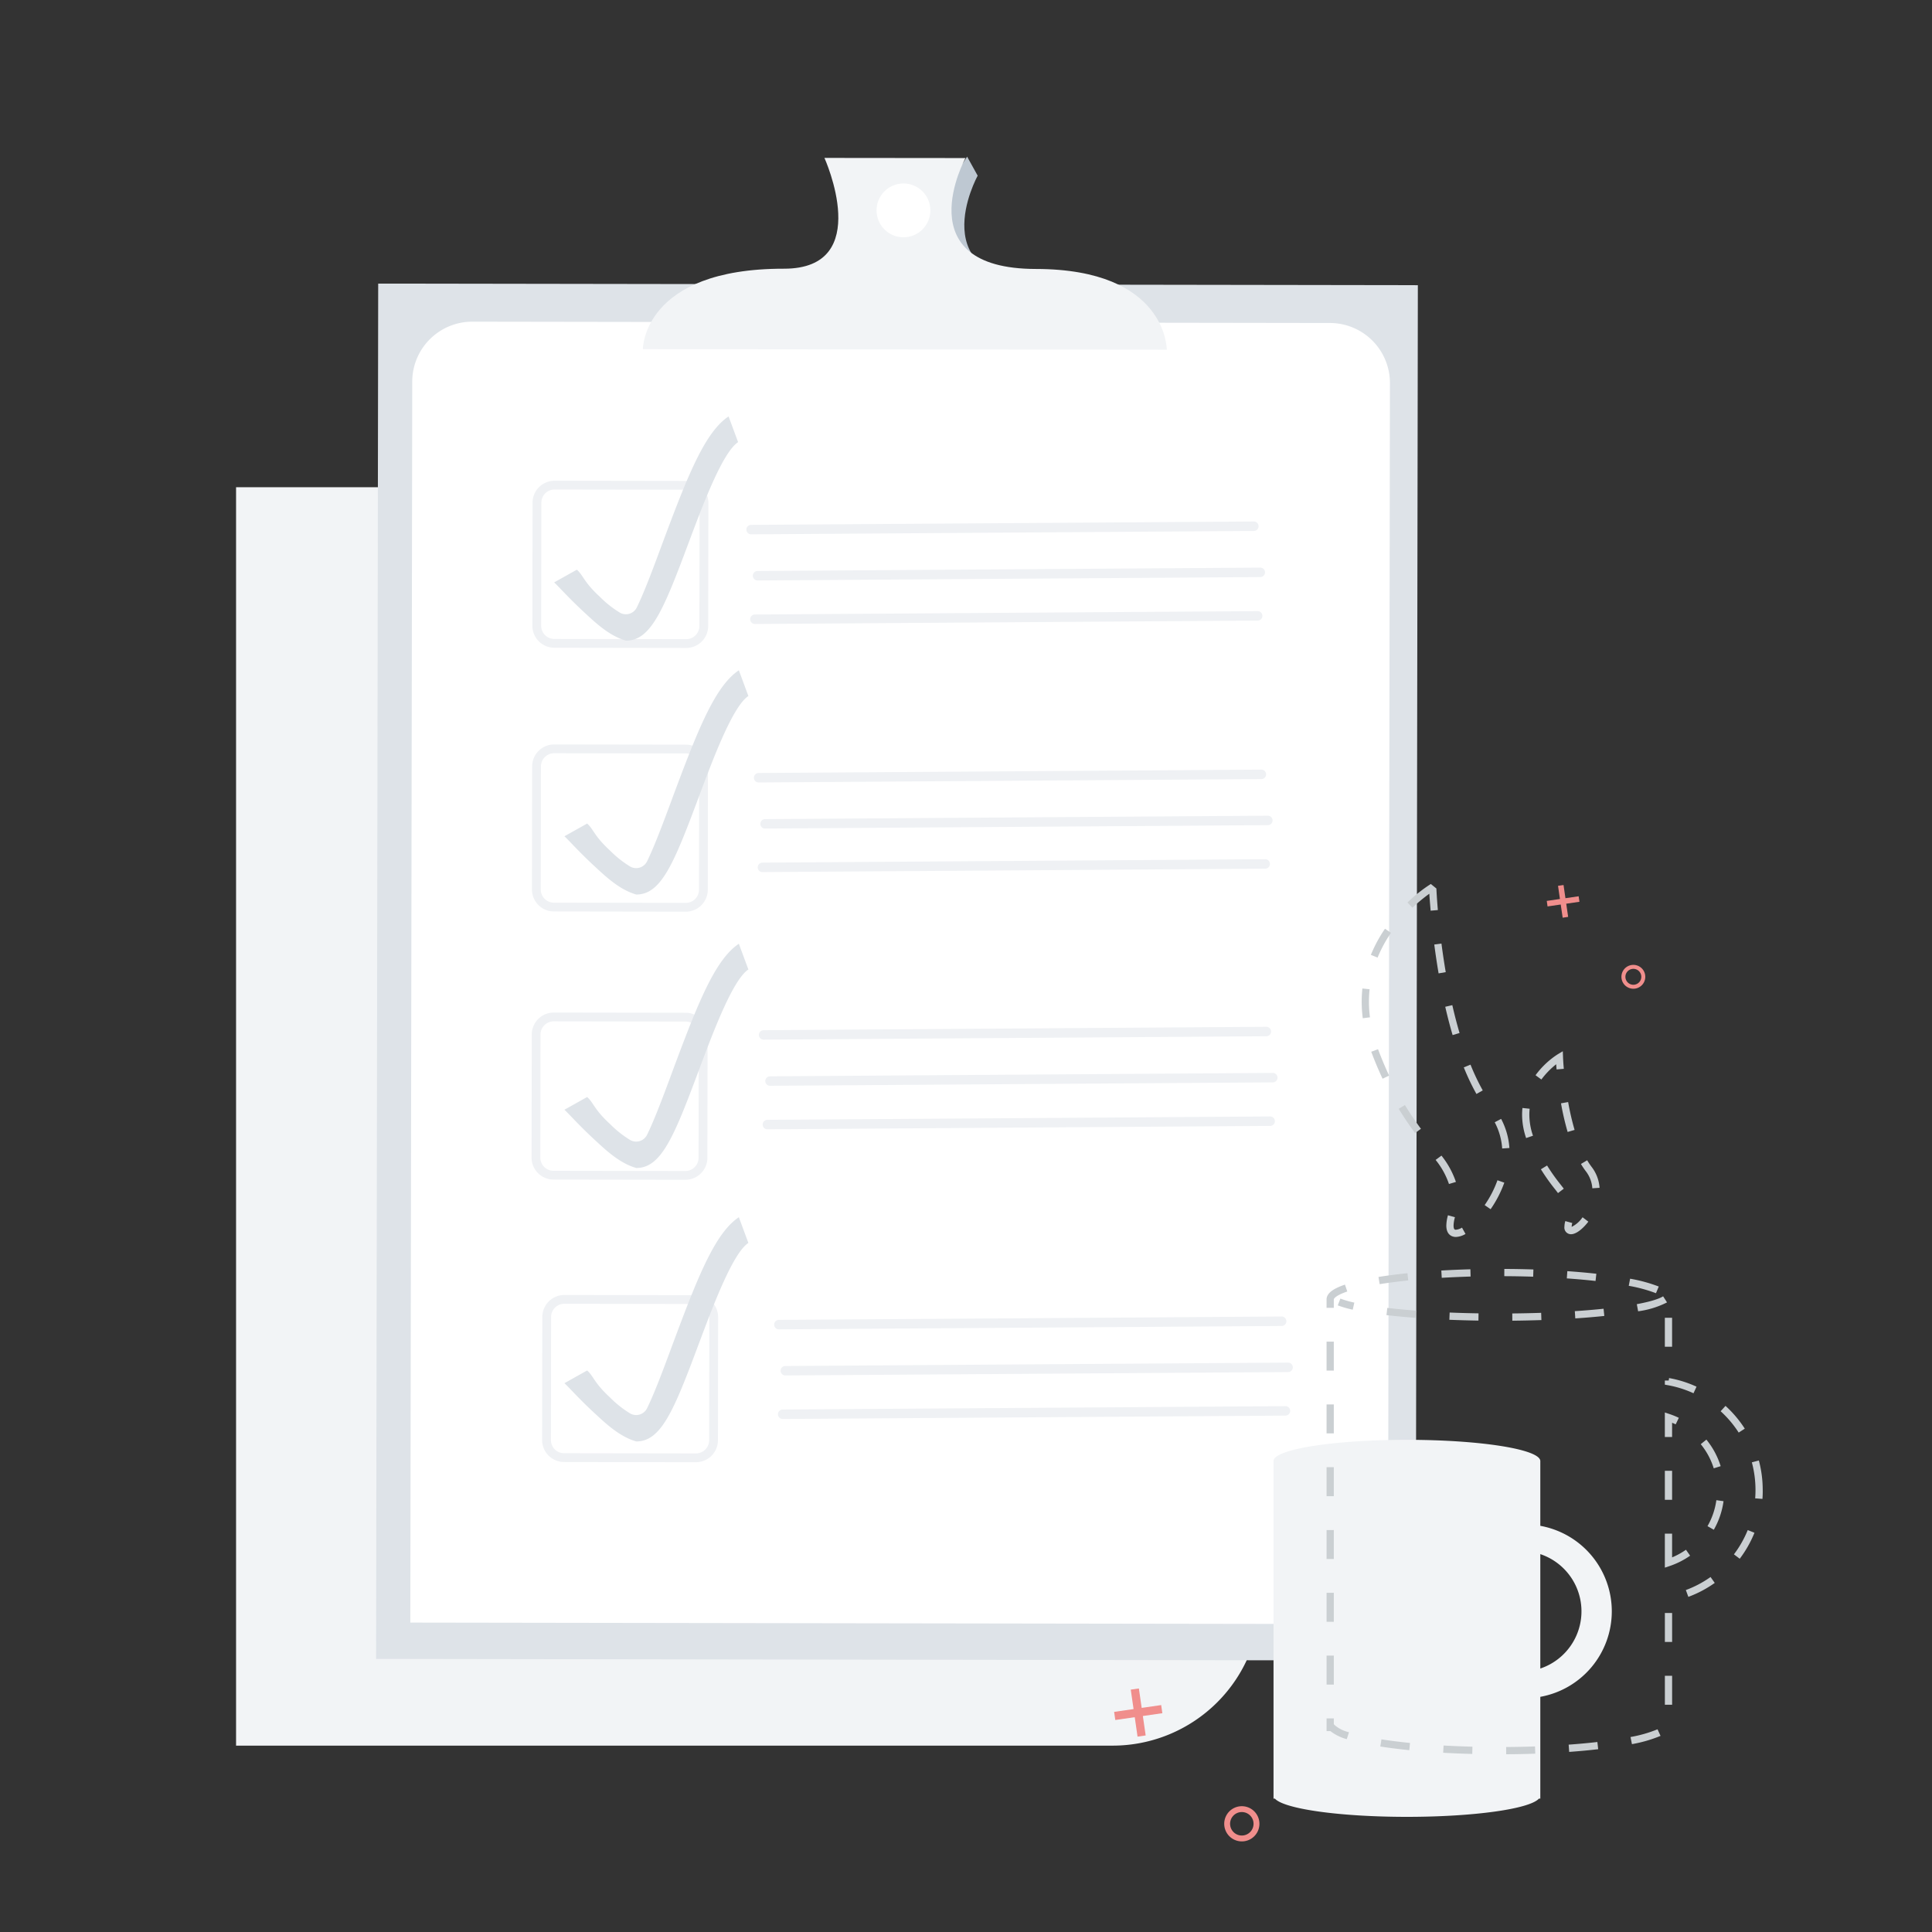 <svg id="Layer_2" data-name="Layer 2" xmlns="http://www.w3.org/2000/svg" xmlns:xlink="http://www.w3.org/1999/xlink" viewBox="0 0 400 400"><rect x="0" y="0" width="400" height="400" fill="#333333" stroke="none"/><defs><style>.cls-1{fill:none;}.cls-2{clip-path:url(#clip-path);}.cls-3{fill:#f2f4f6;}.cls-4{clip-path:url(#clip-path-2);}.cls-5{fill:#bec8d2;}.cls-6{fill:#dee3e8;}.cls-7{fill:#fff;}.cls-8{fill:#eff1f4;}.cls-9{fill:#cacfd2;}.cls-10{fill:#f08e8c;}</style><clipPath id="clip-path"><rect class="cls-1" x="20.038" y="734.601" width="400" height="400"/></clipPath><clipPath id="clip-path-2"><rect class="cls-1" y="-0.608" width="400" height="400"/></clipPath></defs><g class="cls-2"><path class="cls-3" d="M33.809,111.511H245.938a0,0,0,0,1,0,0V341.4a30.65,30.65,0,0,1-30.65,30.65H33.809a0,0,0,0,1,0,0V111.511A0,0,0,0,1,33.809,111.511Z"/></g><g class="cls-4"><path class="cls-3" d="M48.875,100.875H261a0,0,0,0,1,0,0v229.89a30.65,30.65,0,0,1-30.65,30.65H48.875a0,0,0,0,1,0,0V100.875A0,0,0,0,1,48.875,100.875Z"/><path class="cls-5" d="M135.9,75.194s-.057-16.688,29.222-16.658c18.774.019,35.114-26.1,35.114-26.1l2.183,3.938S190.15,58.562,217.268,58.589c27.2.028,27.1,16.717,27.1,16.717Z"/><rect class="cls-6" x="78.081" y="58.883" width="215.25" height="284.746" transform="translate(0.311 -0.287) rotate(0.088)"/><path class="cls-7" d="M270.169,336.224l-185.216-.286L85.35,79A12.422,12.422,0,0,1,97.792,66.6l177.578.274a12.424,12.424,0,0,1,12.4,12.443l-.37,239.728A17.208,17.208,0,0,1,270.169,336.224Z"/><path class="cls-3" d="M133.1,72.29s-.057-16.689,29.222-16.659c18.774.02,8.368-22.937,8.368-22.937l29.2.03s-12.54,22.933,14.579,22.961c27.2.028,27.1,16.716,27.1,16.716Z"/><path class="cls-8" d="M142.073,134.151h-.007l-27.3-.042a4.556,4.556,0,0,1-4.543-4.557l.039-25.481a4.52,4.52,0,0,1,1.338-3.215,4.656,4.656,0,0,1,3.22-1.327l27.3.042a4.549,4.549,0,0,1,4.543,4.557l-.04,25.48a4.551,4.551,0,0,1-4.55,4.543Zm-27.261-32.8a2.728,2.728,0,0,0-2.729,2.725l-.04,25.48a2.734,2.734,0,0,0,2.726,2.735l27.3.042h0a2.73,2.73,0,0,0,2.73-2.726l.039-25.48a2.728,2.728,0,0,0-2.725-2.734l-27.3-.042Z"/><path class="cls-8" d="M141.988,188.751h-.006l-27.3-.043a4.548,4.548,0,0,1-4.543-4.557l.039-25.48a4.555,4.555,0,0,1,4.55-4.542h.008l27.3.042a4.555,4.555,0,0,1,4.543,4.556l-.039,25.481a4.551,4.551,0,0,1-4.551,4.543Zm0-1.82h0a2.733,2.733,0,0,0,2.73-2.726l.04-25.48a2.733,2.733,0,0,0-2.726-2.734l-27.3-.043h-.005a2.734,2.734,0,0,0-2.73,2.726l-.039,25.48a2.731,2.731,0,0,0,2.726,2.735Z"/><path class="cls-8" d="M144.092,302.735h-.007l-27.3-.042a4.549,4.549,0,0,1-4.543-4.557l.039-25.48a4.557,4.557,0,0,1,4.551-4.543h.007l27.3.043a4.549,4.549,0,0,1,4.543,4.556l-.039,25.481A4.556,4.556,0,0,1,144.092,302.735Zm-27.26-32.8a2.733,2.733,0,0,0-2.73,2.726l-.039,25.48a2.728,2.728,0,0,0,2.725,2.734l27.3.042h0a2.732,2.732,0,0,0,2.73-2.725l.04-25.48a2.73,2.73,0,0,0-2.726-2.734l-27.3-.043Z"/><path class="cls-8" d="M141.9,244.26H141.9l-27.3-.042a4.549,4.549,0,0,1-4.543-4.556l.039-25.481a4.549,4.549,0,0,1,4.55-4.542h.008l27.3.042a4.548,4.548,0,0,1,4.543,4.557l-.039,25.48A4.555,4.555,0,0,1,141.9,244.26Zm-27.262-32.8a2.73,2.73,0,0,0-2.729,2.726l-.04,25.48A2.73,2.73,0,0,0,114.6,242.4l27.3.043h0a2.733,2.733,0,0,0,2.729-2.726l.039-25.48a2.73,2.73,0,0,0-2.726-2.735l-27.3-.042Z"/><path class="cls-8" d="M155.508,110.628a.979.979,0,0,1-.006-1.958l104.082-.7h.007a.979.979,0,0,1,.007,1.958l-104.083.7Z"/><path class="cls-8" d="M156.844,120.177a.979.979,0,0,1-.007-1.958l104.083-.7h.006a.979.979,0,0,1,.007,1.958l-104.082.705Z"/><path class="cls-8" d="M156.3,129.186a.979.979,0,0,1-.007-1.958l104.083-.7h.007a.979.979,0,0,1,.006,1.958l-104.082.705Z"/><path class="cls-8" d="M157.072,162a.979.979,0,0,1-.007-1.958l104.082-.7h.007a.979.979,0,0,1,.007,1.958l-104.082.7Z"/><path class="cls-8" d="M158.407,171.547a.979.979,0,0,1-.006-1.958l104.082-.705h.006a.979.979,0,0,1,.007,1.958l-104.082.7Z"/><path class="cls-8" d="M157.861,180.556a.979.979,0,0,1-.007-1.958l104.082-.705h.007a.979.979,0,0,1,.007,1.958l-104.083.705Z"/><path class="cls-8" d="M158.1,215.25a.979.979,0,0,1-.006-1.958l104.082-.705h.007a.979.979,0,0,1,.007,1.958L158.1,215.25Z"/><path class="cls-8" d="M159.431,224.8a.979.979,0,0,1-.007-1.958l104.083-.705h.006a.979.979,0,0,1,.007,1.958l-104.082.705Z"/><path class="cls-8" d="M158.884,233.808a.979.979,0,0,1-.007-1.958l104.083-.7h.006a.979.979,0,0,1,.007,1.958l-104.082.7Z"/><path class="cls-8" d="M161.264,275.228a.979.979,0,0,1-.006-1.958l104.082-.7h.006a.979.979,0,0,1,.007,1.958l-104.082.7Z"/><path class="cls-8" d="M162.6,284.777a.979.979,0,0,1-.007-1.958l104.083-.705h.007a.979.979,0,0,1,.007,1.958l-104.083.7Z"/><path class="cls-8" d="M162.053,293.786a.979.979,0,0,1-.007-1.958l104.082-.7h.007a.979.979,0,0,1,.007,1.958l-104.082.7Z"/><circle class="cls-7" cx="187.052" cy="43.556" r="5.572"/><path class="cls-6" d="M129.6,132.64c-3.5-1-6.381-3.781-8.5-5.731-3.356-3.083-5.58-5.636-6.371-6.327l4.7-2.633c1.324,1.135,1.4,2.521,4.754,5.6a21.637,21.637,0,0,0,4.187,3.312,2.512,2.512,0,0,0,3.466-1.081c1.867-3.783,4.4-10.863,5.986-15.1,4.766-12.7,8.244-21.28,13.022-24.464l1.971,5.324c-3.268,2.167-7.339,13.087-10.328,21.062-5.075,13.59-7.721,20.018-12.837,20.039Z"/><path class="cls-6" d="M131.728,185.2c-3.5-1-6.381-3.781-8.5-5.73-3.356-3.083-5.58-5.637-6.371-6.327l4.7-2.634c1.323,1.136,1.4,2.521,4.754,5.6a21.624,21.624,0,0,0,4.187,3.313,2.514,2.514,0,0,0,3.466-1.082c1.867-3.782,4.4-10.862,5.986-15.1,4.766-12.7,8.244-21.28,13.022-24.464l1.971,5.324c-3.268,2.168-7.34,13.088-10.328,21.062-5.075,13.59-7.721,20.018-12.837,20.04Z"/><path class="cls-6" d="M131.728,241.819c-3.5-1-6.381-3.781-8.5-5.731-3.356-3.082-5.58-5.636-6.371-6.326l4.7-2.634c1.323,1.136,1.4,2.521,4.754,5.6a21.624,21.624,0,0,0,4.187,3.313,2.514,2.514,0,0,0,3.466-1.082c1.867-3.782,4.4-10.862,5.986-15.1,4.766-12.7,8.244-21.28,13.022-24.464l1.971,5.324c-3.268,2.168-7.34,13.088-10.328,21.062-5.075,13.59-7.721,20.018-12.837,20.04Z"/><path class="cls-6" d="M131.728,298.434c-3.5-1-6.381-3.781-8.5-5.731-3.356-3.082-5.58-5.636-6.371-6.326l4.7-2.634c1.323,1.136,1.4,2.521,4.754,5.6a21.624,21.624,0,0,0,4.187,3.313,2.514,2.514,0,0,0,3.466-1.082c1.867-3.782,4.4-10.862,5.986-15.1,4.766-12.7,8.244-21.28,13.022-24.464l1.971,5.324c-3.268,2.168-7.34,13.087-10.328,21.062-5.075,13.59-7.721,20.018-12.837,20.04Z"/><path class="cls-3" d="M333.705,333.608a17.99,17.99,0,0,0-14.8-17.7V302.5c0-2.432-12.365-4.4-27.618-4.4s-27.617,1.97-27.617,4.4v69.883h.282c1.906,2.135,13.415,3.777,27.335,3.777s25.43-1.642,27.335-3.777h.283V351.312A17.992,17.992,0,0,0,333.705,333.608Zm-14.8,11.844V321.765a12.491,12.491,0,0,1,0,23.687Z"/><path class="cls-9" d="M311.84,363.2l-.01-1.5c2.012-.013,4.024-.053,5.98-.12l.052,1.5C315.891,363.151,313.865,363.191,311.84,363.2Zm-7.026-.067c-2.046-.052-4.072-.134-6.02-.243l.084-1.5c1.933.108,3.943.189,5.974.241Zm20.067-.423-.107-1.5c2.085-.15,4.085-.335,5.945-.547l.171,1.49C329.009,362.376,326.987,362.562,324.881,362.714Zm-33.1-.358c-2.158-.216-4.175-.47-6-.755l.232-1.482c1.793.281,3.783.531,5.913.744Zm46.093-1.249-.292-1.472a26.85,26.85,0,0,0,5.592-1.6l.623,1.364A28.211,28.211,0,0,1,337.873,361.107Zm-59.037-1.031a9.546,9.546,0,0,1-3.382-1.657h-.8v-2.641h1.5v1.2l.168.188a6.912,6.912,0,0,0,2.972,1.478Zm67.357-7.12h-1.5v-6h1.5Zm-70.039-4.178h-1.5v-6h1.5Zm70.039-8.822h-1.5v-6h1.5Zm-70.039-4.178h-1.5v-6h1.5Zm73.4-5.164-.52-1.408a21.961,21.961,0,0,0,5.117-2.7l.868,1.224A23.582,23.582,0,0,1,349.558,330.614Zm-4.865-6.045v-7.043h1.5v4.918a15.115,15.115,0,0,0,2.87-1.58l.862,1.228a16.578,16.578,0,0,1-4.244,2.145Zm-68.539-1.791h-1.5v-6h1.5Zm84.04-.057-1.2-.906a22.016,22.016,0,0,0,2.86-5.028l1.39.564A23.555,23.555,0,0,1,360.194,322.721Zm-5.37-6-1.3-.745a14.944,14.944,0,0,0,1.834-5.375l1.485.207A16.418,16.418,0,0,1,354.824,316.722Zm-8.631-6.2h-1.5v-6h1.5Zm18.7-.185-1.5-.115c.044-.568.066-1.146.066-1.718a22.149,22.149,0,0,0-.753-5.735l1.448-.389a23.612,23.612,0,0,1,.8,6.124C364.965,309.118,364.941,309.734,364.894,310.341Zm-88.74-.563h-1.5v-6h1.5Zm78.664-5.768a15,15,0,0,0-2.689-5l1.164-.947a16.475,16.475,0,0,1,2.956,5.5Zm-8.625-6.484h-1.5v-5.078l.988.332a16.754,16.754,0,0,1,1.906.775l-.65,1.352c-.244-.118-.493-.229-.744-.334Zm-70.039-.748h-1.5v-6h1.5Zm83.827-.169a22.175,22.175,0,0,0-3.737-4.418l1.009-1.11a23.683,23.683,0,0,1,3.99,4.717Zm-9.357-8.141a21.932,21.932,0,0,0-5.314-1.669l-.617-.111v-.85h.79l.092-.516a23.45,23.45,0,0,1,5.677,1.784Zm-74.47-4.69h-1.5v-6h1.5Zm70.039-4.94h-1.5v-6h1.5Zm-70.039-8.06h-1.5v-1.722c0-1.218,1.21-2.2,3.809-3.079l.482,1.421c-2.208.75-2.791,1.412-2.791,1.658Zm66.7-3.024a30.187,30.187,0,0,0-5.636-1.529l.283-1.473a31.467,31.467,0,0,1,5.93,1.618Zm-57.209-1.883-.239-1.481c1.816-.292,3.833-.553,6-.775l.153,1.492C289.42,265.326,287.432,265.583,285.644,265.871Zm44.7-.652c-1.871-.207-3.872-.386-5.948-.531l.105-1.5c2.1.146,4.117.326,6.009.537Zm-31.845-.662-.087-1.5c1.948-.113,3.973-.2,6.02-.255l.041,1.5C302.445,264.36,300.435,264.445,298.5,264.557Zm18.931-.221c-1.962-.064-3.974-.1-5.98-.11l.007-1.5c2.02.01,4.047.047,6.022.111Z"/><path class="cls-9" d="M301.417,256.1c-.463,0-1.971-.171-1.971-2.366a8.241,8.241,0,0,1,.34-2.125l1.446.4a6.792,6.792,0,0,0-.286,1.726c0,.866.295.866.471.866a2.781,2.781,0,0,0,1.273-.436l.728,1.311A4.243,4.243,0,0,1,301.417,256.1Zm7.2-5.744-1.233-.855a21.927,21.927,0,0,0,2.65-5.143l1.416.5A23.521,23.521,0,0,1,308.612,250.36Zm-8.624-5.221a16.138,16.138,0,0,0-2.761-4.987l1.207-.891a18.055,18.055,0,0,1,2.992,5.449Zm11.017-7.353a13.5,13.5,0,0,0-1.545-5.428l1.326-.7a14.98,14.98,0,0,1,1.715,6.027Zm-18.03-3.189c-1.263-1.712-2.372-3.355-3.389-5.024l1.28-.781c1,1.631,2.08,3.238,3.316,4.915Zm12.7-8.1a48.6,48.6,0,0,1-2.618-5.506l1.391-.563a47.109,47.109,0,0,0,2.535,5.335Zm-19.433-3.158c-.817-1.739-1.593-3.582-2.308-5.477l-.039-.105,1.406-.525.038.1c.7,1.855,1.461,3.661,2.261,5.365Zm14.5-9.036c-.544-1.847-1.057-3.818-1.524-5.857l1.462-.335c.46,2.009.965,3.95,1.5,5.768Zm-18.6-3.484a27.068,27.068,0,0,1-.223-3.439,25.57,25.57,0,0,1,.144-2.719l1.491.159a24.178,24.178,0,0,0-.135,2.56,25.368,25.368,0,0,0,.211,3.248Zm15.7-9.289c-.33-1.933-.631-3.943-.895-5.973l1.487-.194c.261,2.011.56,4,.887,5.914Zm-12.633-3.268-1.39-.565a28.957,28.957,0,0,1,2.926-5.409l1.238.847A27.4,27.4,0,0,0,285.213,198.264Zm10.985-9.711c-.139-1.63-.227-2.741-.273-3.509a33.224,33.224,0,0,0-3.493,2.9l-1.033-1.087a30.691,30.691,0,0,1,4.839-3.831h0l1.149.933c.03.638.115,2.225.305,4.465Z"/><path class="cls-9" d="M325.257,255.533a1.37,1.37,0,0,1-1.36-1.558,4.386,4.386,0,0,1,.183-1.162l1.446.4a2.938,2.938,0,0,0-.129.76v.033a5.832,5.832,0,0,0,2.257-1.985l1.194.909C327.891,254.188,326.444,255.533,325.257,255.533Zm-2.689-8.518q-.286-.376-.6-.779a41.6,41.6,0,0,1-2.942-4.149l1.28-.78a40.189,40.189,0,0,0,2.845,4.005c.214.275.419.538.613.792Zm7.109-.992a6.512,6.512,0,0,0-1.351-3.534,16.324,16.324,0,0,1-1.007-1.5l1.288-.769a14.9,14.9,0,0,0,.914,1.364,7.981,7.981,0,0,1,1.652,4.338Zm-13.708-10.4a14.978,14.978,0,0,1-.836-4.828,13.355,13.355,0,0,1,.074-1.4l1.491.159a11.938,11.938,0,0,0-.065,1.241,13.483,13.483,0,0,0,.756,4.344Zm8.593-1.262a55.92,55.92,0,0,1-1.372-5.93l1.477-.264a54.2,54.2,0,0,0,1.334,5.77ZM319.127,223.5l-1.21-.886a17.369,17.369,0,0,1,4.558-4.314l1.089-.652.047,1.268c0,.01.034.911.158,2.373l-1.494.127c-.035-.4-.062-.76-.084-1.073A16.568,16.568,0,0,0,319.127,223.5Z"/><path class="cls-9" d="M313.112,273.436l-.014-1.5c2.015-.02,4.028-.063,5.982-.129l.051,1.5C317.165,273.372,315.14,273.416,313.112,273.436Zm-7.02-.021c-2.039-.033-4.063-.09-6.017-.169l.06-1.5c1.942.079,3.955.135,5.981.168Zm20.057-.454-.1-1.5c2.1-.139,4.1-.307,5.953-.5l.154,1.492C330.287,272.652,328.265,272.821,326.149,272.961Zm-33.091-.115c-2.141-.161-4.162-.352-6.006-.568l.175-1.49c1.823.214,3.823.4,5.944.562Zm46.1-1.358-.275-1.474c3.392-.631,4.834-1.234,5.447-1.628l.812,1.261A18.561,18.561,0,0,1,339.153,271.488Zm-59.088-.332a21.939,21.939,0,0,1-3.1-.894l.545-1.4a20.489,20.489,0,0,0,2.883.829Z"/><path class="cls-10" d="M323.533,190l-.4-2.729-2.728.395-.165-1.14,2.729-.4-.395-2.728,1.14-.165.395,2.729,2.735-.4.165,1.14-2.736.4.395,2.729Z"/><path class="cls-10" d="M335.725,202.59a2.47,2.47,0,1,1,2.8,2.091A2.473,2.473,0,0,1,335.725,202.59ZM339.8,202a1.647,1.647,0,1,0-1.394,1.866A1.648,1.648,0,0,0,339.8,202Z"/><path class="cls-10" d="M235.518,359.55l-.582-4.025-4.025.582-.243-1.681,4.025-.582-.582-4.025,1.681-.243.582,4.025,4.035-.584.243,1.681-4.035.584.582,4.025Z"/><path class="cls-10" d="M253.5,378.12a3.644,3.644,0,1,1,4.128,3.085A3.648,3.648,0,0,1,253.5,378.12Zm6.011-.869A2.429,2.429,0,1,0,257.453,380,2.433,2.433,0,0,0,259.51,377.251Z"/></g></svg>